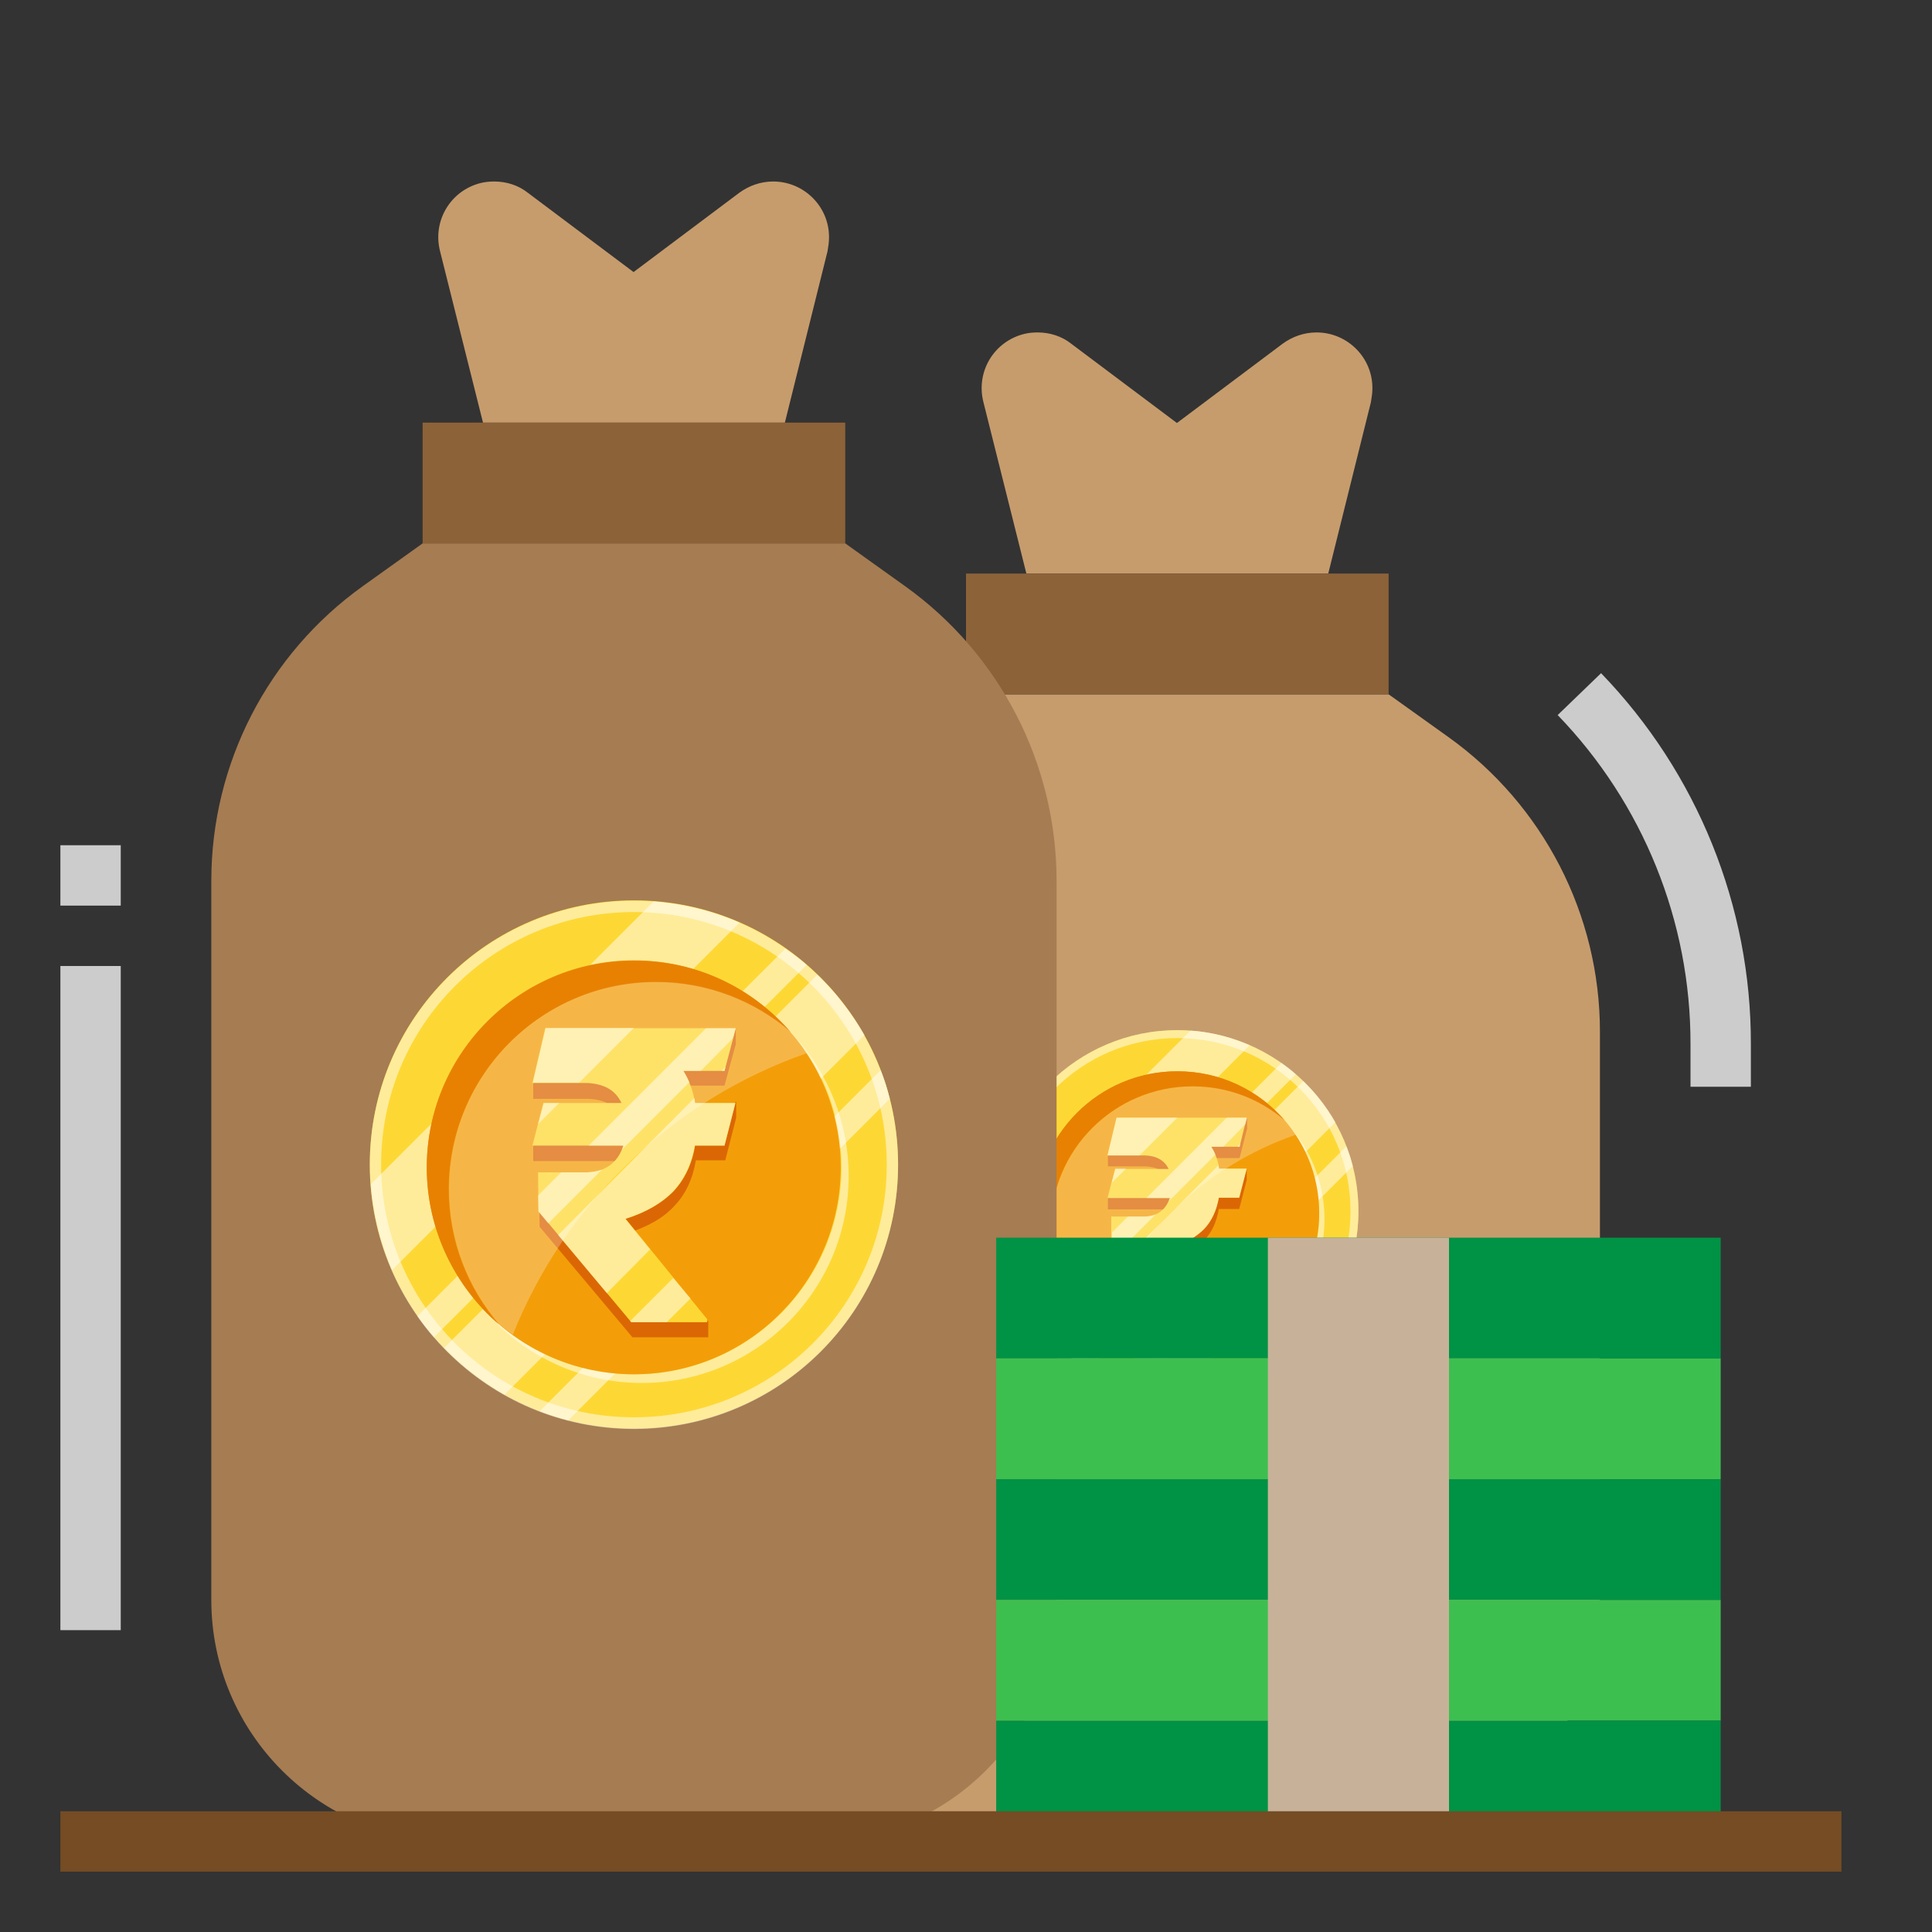 <?xml version="1.0" encoding="utf-8"?>
<!-- Generator: Adobe Illustrator 28.0.0, SVG Export Plug-In . SVG Version: 6.00 Build 0)  -->
<svg version="1.1" id="Layer_1" xmlns="http://www.w3.org/2000/svg" xmlns:xlink="http://www.w3.org/1999/xlink" x="0px" y="0px"
	 viewBox="0 0 512 512" style="enable-background:new 0 0 512 512;" xml:space="preserve">
<rect x="0" y="0" width="512" height="512" fill="#333333" stroke="none"/>
<style type="text/css">
	.st0{fill:#C69C6D;}
	.st1{fill:#FDD835;}
	.st2{opacity:0.5;fill:#FFFFFF;enable-background:new    ;}
	.st3{fill:#F39E09;}
	.st4{fill:#E88102;}
	.st5{fill:#DB6704;}
	.st6{opacity:0.25;fill:#FFFFFF;enable-background:new    ;}
	.st7{fill:#8C6239;}
	.st8{fill:#A67C52;}
	.st9{fill:#CCCCCC;}
	.st10{fill:#009245;}
	.st11{fill:#3DBF50;}
	.st12{fill:#C7B299;}
	.st13{fill:#754C24;}
</style>
<g>
	<path class="st0" d="M200,424V273.4c0-31,15-60.1,40.2-78.1L256,184h112l15.8,11.3c25.2,18,40.2,47.1,40.2,78.1V424
		c0,35.3-28.7,64-64,64h-96C228.7,488,200,459.3,200,424z"/>
	<g>
		<path class="st1" d="M312,369c26.5,0,48-21.5,48-48c0-26.5-21.5-48-48-48s-48,21.5-48,48C264,347.5,285.5,369,312,369z"/>
		<path class="st2" d="M312,273c-26.5,0-48,21.5-48,48c0,26.5,21.5,48,48,48s48-21.5,48-48C360,294.5,338.6,273,312,273z M312,366.9
			c-25.4,0-45.9-20.5-45.9-45.9c0-25.4,20.6-45.9,45.9-45.9s45.9,20.5,45.9,45.9C357.9,346.4,337.4,366.9,312,366.9z"/>
		<path class="st2" d="M331.2,277L268,340.2c-2.1-5-3.4-10.3-3.9-15.7l51.4-51.4C321.1,273.5,326.3,274.9,331.2,277z M353.9,297.4
			l-65.4,65.4c-4.1-2.3-7.8-5.1-11-8.5l67.9-67.8C348.7,289.7,351.6,293.4,353.9,297.4z M343.4,284.7l-67.7,67.7
			c-1.1-1.2-2.1-2.5-3-3.9l66.9-66.8C340.9,282.6,342.2,283.6,343.4,284.7z M358.5,309L300,367.5c-1.8-0.4-3.5-1-5.2-1.7l62-62
			C357.5,305.5,358.1,307.3,358.5,309z"/>
		<path class="st2" d="M351,323.1c0,20.8-16.9,37.6-37.6,37.6c-11.7,0-22.1-5.3-29-13.6c6.9,7.4,16.7,12.1,27.6,12.1
			c20.8,0,37.6-16.9,37.6-37.6c0-9.1-3.2-17.5-8.6-23.9C347.2,304.3,351,313.2,351,323.1z"/>
		<path class="st3" d="M312,359.1c20.8,0,37.6-16.8,37.6-37.6c0-20.8-16.8-37.6-37.6-37.6s-37.6,16.8-37.6,37.6
			C274.4,342.3,291.2,359.1,312,359.1z"/>
		<path class="st4" d="M340.5,297c-6.6-5.7-15.2-9.1-24.5-9.1c-20.8,0-37.6,16.9-37.6,37.6c0,9.4,3.4,17.9,9.1,24.5
			c-8-6.9-13.1-17.1-13.1-28.5c0-20.8,16.9-37.6,37.6-37.6C323.4,283.9,333.6,288.9,340.5,297z"/>
		<path class="st5" d="M330.5,299.1v-3l-3.4,3H296l-2.4,7v3h9.9c3.1,0.1,5.2,1.3,6.3,3.6h-14.2l-2,4.8v3h16.5
			c-1,3.2-3.3,4.8-6.8,4.9h-8.7l0,7.1l16.9,20.1h13.8v-3l-2.5-0.6l-12.4-15.3c3.8-1.2,6.7-2.8,8.7-5c2.1-2.1,3.3-4.9,3.9-8.3h5.4
			l2-7.7v-3l-2.8,3h-4.5c-0.3-2.1-1-4.1-2.1-5.8h7.5L330.5,299.1z"/>
		<path class="st1" d="M328.5,303.9H321c1.1,1.8,1.8,3.7,2.1,5.8h7.3l-2,7.7h-5.4c-0.6,3.4-1.9,6.2-3.9,8.3c-2.1,2.1-5,3.8-8.7,5
			l14.8,18.3v0.6h-13.8l-16.9-20.1l0-7.1h8.7c3.5-0.1,5.7-1.7,6.8-4.9h-16.5l2-7.7h14.2c-1.1-2.3-3.2-3.5-6.3-3.6h-9.9l2.4-10h34.5
			L328.5,303.9z"/>
		<path class="st2" d="M295.6,309.7h2.8l-3.8,3.8L295.6,309.7z M312,296.2l-10,10h-8.5l2.4-10H312z M328.5,303.9h-0.6l0.8-0.8
			L328.5,303.9z M330.4,309.7l-2,7.7H323c-0.6,3.4-1.9,6.2-3.9,8.3c-2.1,2.1-4.9,3.8-8.7,5l4.5,5.6l-7.9,7.9l-8.9-10.6l24.8-24.8
			c0,0.3,0.1,0.6,0.1,0.9L330.4,309.7z M303.3,322.4c1.1,0,2-0.2,2.9-0.5l-9.7,9.7l-1.8-2.1l0-2.9l4.2-4.2H303.3z M330.5,296.2
			L330,298l-5.8,5.9H321c0.4,0.6,0.8,1.3,1.1,2.1l-12.3,12.3c0.1-0.3,0.2-0.5,0.3-0.8h-6.3l21.3-21.3H330.5z M322.3,345.3l-4.3,4.3
			h-6.4l-0.2-0.2l7.8-7.8L322.3,345.3z"/>
		<path class="st6" d="M343.4,300.7c-24.4,8.5-43.9,27.3-53.4,51.2c-0.9-0.6-1.7-1.2-2.4-1.9c-5.7-6.6-9.1-15.2-9.1-24.5
			c0-20.8,16.9-37.6,37.6-37.6c9.4,0,17.9,3.4,24.5,9.1C341.6,298.1,342.5,299.4,343.4,300.7z"/>
	</g>
	<path class="st0" d="M272,152l-11.4-45.5c-2-8,2.8-16,10.8-18c1.2-0.3,2.4-0.4,3.6-0.4c3.2,0,6.4,1,8.9,3l28,21l28-21
		c2.6-1.9,5.7-3,9-3c8.2,0,14.9,6.7,14.8,14.9c0,1.2-0.2,2.4-0.4,3.6L352,152H272z"/>
	<path class="st7" d="M256,152h112v32H256V152z"/>
	<path class="st8" d="M56,424V233.4c0-31,15-60.1,40.2-78.1L112,144h112l15.8,11.3c25.2,18,40.2,47.1,40.2,78.1V424
		c0,35.3-28.7,64-64,64h-96C84.7,488,56,459.3,56,424z"/>
	<path class="st0" d="M128,112l-11.4-45.5c-2-8,2.8-16,10.8-18c1.2-0.3,2.4-0.4,3.6-0.4c3.2,0,6.4,1,8.9,3l28,21l28-21
		c2.6-1.9,5.7-3,9-3c8.2,0,14.9,6.7,14.8,14.9c0,1.2-0.2,2.4-0.4,3.6L208,112H128z"/>
	<path class="st7" d="M112,112h112v32H112V112z"/>
	<path class="st9" d="M16,256h16v176H16V256z M16,224h16v16H16V224z M464,288h-16v-11.2c0.1-32.6-12.6-63.9-35.2-87.3l11.5-11.1
		c25.5,26.4,39.8,61.7,39.7,98.4V288z"/>
	<path class="st10" d="M264,328h192v32H264V328z"/>
	<path class="st11" d="M264,360h192v32H264V360z"/>
	<path class="st10" d="M264,392h192v32H264V392z"/>
	<path class="st11" d="M264,424h192v32H264V424z"/>
	<path class="st10" d="M264,456h192v32H264V456z"/>
	<path class="st12" d="M336,328h48v160h-48V328z"/>
	<path class="st13" d="M16,480h472v16H16V480z"/>
</g>
<g>
	<path class="st1" d="M168,378.6c38.7,0,70-31.3,70-70c0-38.7-31.3-70-70-70s-70,31.3-70,70C98,347.3,129.4,378.6,168,378.6z"/>
	<path class="st2" d="M168,238.7c-38.7,0-70,31.3-70,70c0,38.7,31.3,70,70,70s70-31.3,70-70C238,270,206.7,238.7,168,238.7z
		 M168,375.6c-37,0-67-30-67-67c0-37,30-66.9,67-66.9s67,30,67,67C235,345.7,205,375.6,168,375.6z"/>
	<path class="st2" d="M196,244.5l-92.1,92.1c-3.1-7.3-5-14.9-5.6-22.8l74.9-74.9C181.2,239.5,188.9,241.4,196,244.5z M229.1,274.3
		l-95.4,95.3c-5.9-3.4-11.3-7.5-16-12.4l98.9-98.9C221.5,263,225.7,268.4,229.1,274.3z M213.8,255.7L115,354.4
		c-1.6-1.8-3-3.6-4.4-5.6l97.5-97.4C210.1,252.7,212,254.2,213.8,255.7z M235.8,291.2l-85.2,85.2c-2.6-0.6-5.1-1.5-7.6-2.4
		l90.4-90.4C234.4,286.1,235.2,288.6,235.8,291.2z"/>
	<path class="st2" d="M224.9,311.7c0,30.3-24.6,54.8-54.8,54.8c-17,0-32.2-7.8-42.3-19.9c10,10.8,24.3,17.6,40.3,17.6
		c30.3,0,54.9-24.6,54.9-54.9c0-13.3-4.7-25.5-12.6-34.9C219.4,284.3,224.9,297.3,224.9,311.7z"/>
	<path class="st3" d="M168,364.2c30.3,0,54.8-24.6,54.8-54.9c0-30.3-24.6-54.8-54.8-54.8s-54.9,24.6-54.9,54.8
		C113.2,339.7,137.7,364.2,168,364.2z"/>
	<path class="st4" d="M209.6,273.6c-9.6-8.3-22.1-13.3-35.8-13.3c-30.3,0-54.9,24.6-54.9,54.9c0,13.6,5,26.1,13.3,35.8
		c-11.6-10.1-19.1-25-19.1-41.5c0-30.3,24.6-54.9,54.9-54.9C184.7,254.5,199.5,261.9,209.6,273.6z"/>
	<path class="st5" d="M195,276.7v-4.3l-5,4.3h-45.3l-3.4,10.2v4.3h14.4c4.6,0.1,7.6,1.9,9.2,5.3h-20.7l-2.9,6.9v4.3h24.1
		c-1.5,4.7-4.8,7.1-9.9,7.1h-12.6l0.1,10.3l24.6,29.3h20.1v-4.3l-3.6-0.9l-18.1-22.3c5.5-1.7,9.8-4.1,12.7-7.3
		c3-3.1,4.9-7.2,5.7-12.1h7.8l2.9-11.3v-4.3l-4.1,4.3h-6.6c-0.4-3.1-1.5-6-3.1-8.5H192L195,276.7z"/>
	<path class="st1" d="M192,283.8h-10.9c1.6,2.6,2.6,5.4,3.1,8.5h10.7l-2.9,11.3h-7.8c-0.8,4.9-2.8,9-5.7,12.1
		c-3,3.1-7.3,5.6-12.7,7.3l21.6,26.6v0.8h-20.1L142.7,321l-0.1-10.3h12.7c5.1-0.1,8.4-2.5,9.9-7.1h-24.1l2.9-11.3h20.7
		c-1.6-3.4-4.6-5.1-9.2-5.3h-14.4l3.4-14.5H195L192,283.8z"/>
	<path class="st2" d="M144.1,292.3h4.1l-5.6,5.6L144.1,292.3z M168,272.4l-14.5,14.5h-12.3l3.4-14.5H168z M192,283.8h-0.8l1.1-1.1
		L192,283.8z M194.9,292.3l-2.9,11.3h-7.9c-0.8,4.9-2.8,9-5.7,12.1c-3,3.1-7.2,5.6-12.7,7.3l6.6,8.1l-11.5,11.6l-12.9-15.4L184,291
		c0.1,0.4,0.2,0.9,0.2,1.3L194.9,292.3z M155.3,310.7c1.6-0.1,2.9-0.3,4.2-0.7l-14.2,14.2l-2.6-3.1l-0.1-4.3l6.1-6.1H155.3z
		 M195,272.4l-0.8,2.8l-8.5,8.6h-4.6c0.6,0.9,1.1,1.9,1.6,3l-17.9,17.9c0.2-0.4,0.3-0.8,0.4-1.1H156l31.1-31.1H195z M183,344.1
		l-6.3,6.3h-9.4l-0.3-0.3l11.4-11.4L183,344.1z"/>
	<path class="st6" d="M213.8,279.1c-35.5,12.4-64,39.8-77.9,74.6c-1.2-0.9-2.4-1.8-3.6-2.8c-8.3-9.6-13.3-22.1-13.3-35.8
		c0-30.3,24.6-54.9,54.9-54.9c13.6,0,26.1,5,35.8,13.3C211.1,275.3,212.5,277.2,213.8,279.1z"/>
</g>
</svg>
